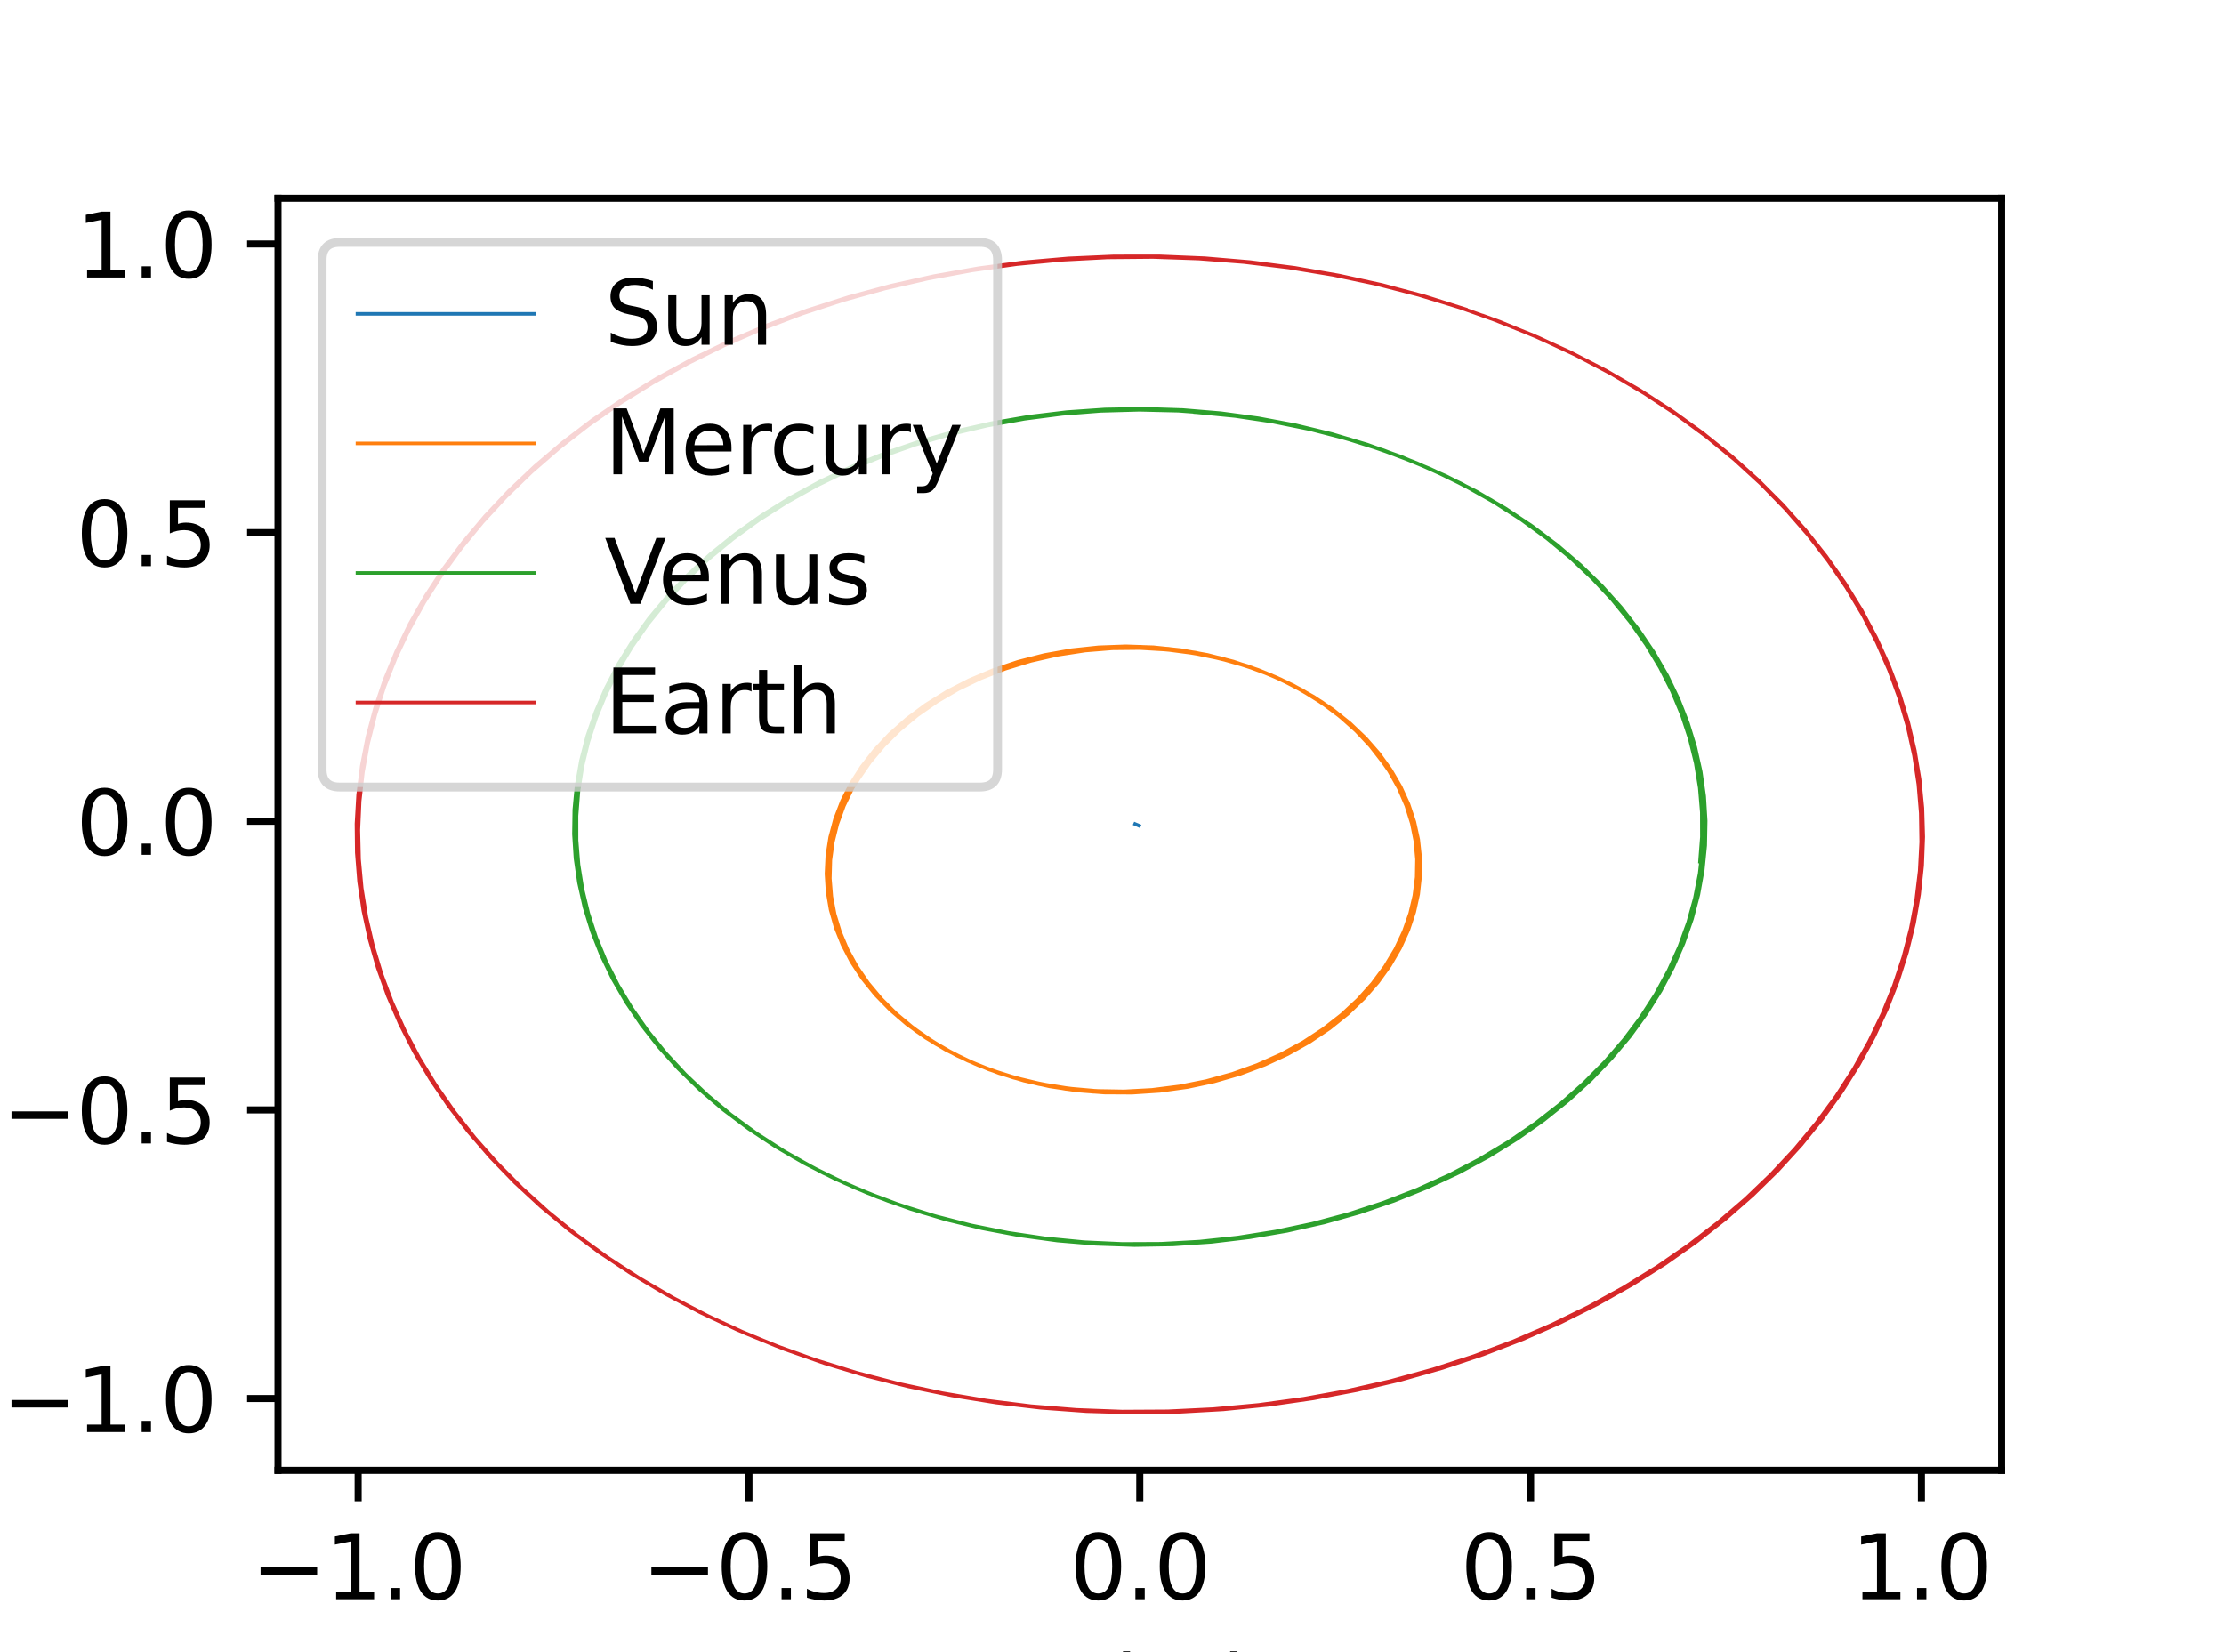 <?xml version="1.0" encoding="utf-8" standalone="no"?>
<!DOCTYPE svg PUBLIC "-//W3C//DTD SVG 1.1//EN"
  "http://www.w3.org/Graphics/SVG/1.1/DTD/svg11.dtd">
<svg xmlns:xlink="http://www.w3.org/1999/xlink" width="252pt" height="187.2pt" viewBox="0 0 252 187.2" xmlns="http://www.w3.org/2000/svg" version="1.1">
 <defs>
  <style type="text/css">*{stroke-linejoin: round; stroke-linecap: butt}</style>
 </defs>
 <g id="figure_1">
  <g id="patch_1">
   <path d="M 0 187.2 
L 252 187.2 
L 252 0 
L 0 0 
z
" style="fill: #ffffff"/>
  </g>
  <g id="axes_1">
   <g id="patch_2">
    <path d="M 31.5 166.608 
L 226.8 166.608 
L 226.8 22.464 
L 31.5 22.464 
z
" style="fill: #ffffff"/>
   </g>
   <g id="matplotlib.axis_1">
    <g id="xtick_1">
     <g id="line2d_1">
      <defs>
       <path id="m42646f273d" d="M 0 0 
L 0 3.5 
" style="stroke: #000000; stroke-width: 0.8"/>
      </defs>
      <g>
       <use xlink:href="#m42646f273d" x="40.582" y="166.608" style="stroke: #000000; stroke-width: 0.8"/>
      </g>
     </g>
     <g id="text_1">
      <!-- −1.0 -->
      <g transform="translate(28.441 181.206) scale(0.1 -0.1)">
       <defs>
        <path id="DejaVuSans-2212" d="M 678 2272 
L 4684 2272 
L 4684 1741 
L 678 1741 
L 678 2272 
z
" transform="scale(0.016)"/>
        <path id="DejaVuSans-31" d="M 794 531 
L 1825 531 
L 1825 4091 
L 703 3866 
L 703 4441 
L 1819 4666 
L 2450 4666 
L 2450 531 
L 3481 531 
L 3481 0 
L 794 0 
L 794 531 
z
" transform="scale(0.016)"/>
        <path id="DejaVuSans-2e" d="M 684 794 
L 1344 794 
L 1344 0 
L 684 0 
L 684 794 
z
" transform="scale(0.016)"/>
        <path id="DejaVuSans-30" d="M 2034 4250 
Q 1547 4250 1301 3770 
Q 1056 3291 1056 2328 
Q 1056 1369 1301 889 
Q 1547 409 2034 409 
Q 2525 409 2770 889 
Q 3016 1369 3016 2328 
Q 3016 3291 2770 3770 
Q 2525 4250 2034 4250 
z
M 2034 4750 
Q 2819 4750 3233 4129 
Q 3647 3509 3647 2328 
Q 3647 1150 3233 529 
Q 2819 -91 2034 -91 
Q 1250 -91 836 529 
Q 422 1150 422 2328 
Q 422 3509 836 4129 
Q 1250 4750 2034 4750 
z
" transform="scale(0.016)"/>
       </defs>
       <use xlink:href="#DejaVuSans-2212"/>
       <use xlink:href="#DejaVuSans-31" x="83.789"/>
       <use xlink:href="#DejaVuSans-2e" x="147.412"/>
       <use xlink:href="#DejaVuSans-30" x="179.199"/>
      </g>
     </g>
    </g>
    <g id="xtick_2">
     <g id="line2d_2">
      <g>
       <use xlink:href="#m42646f273d" x="84.865" y="166.608" style="stroke: #000000; stroke-width: 0.8"/>
      </g>
     </g>
     <g id="text_2">
      <!-- −0.5 -->
      <g transform="translate(72.724 181.206) scale(0.1 -0.1)">
       <defs>
        <path id="DejaVuSans-35" d="M 691 4666 
L 3169 4666 
L 3169 4134 
L 1269 4134 
L 1269 2991 
Q 1406 3038 1543 3061 
Q 1681 3084 1819 3084 
Q 2600 3084 3056 2656 
Q 3513 2228 3513 1497 
Q 3513 744 3044 326 
Q 2575 -91 1722 -91 
Q 1428 -91 1123 -41 
Q 819 9 494 109 
L 494 744 
Q 775 591 1075 516 
Q 1375 441 1709 441 
Q 2250 441 2565 725 
Q 2881 1009 2881 1497 
Q 2881 1984 2565 2268 
Q 2250 2553 1709 2553 
Q 1456 2553 1204 2497 
Q 953 2441 691 2322 
L 691 4666 
z
" transform="scale(0.016)"/>
       </defs>
       <use xlink:href="#DejaVuSans-2212"/>
       <use xlink:href="#DejaVuSans-30" x="83.789"/>
       <use xlink:href="#DejaVuSans-2e" x="147.412"/>
       <use xlink:href="#DejaVuSans-35" x="179.199"/>
      </g>
     </g>
    </g>
    <g id="xtick_3">
     <g id="line2d_3">
      <g>
       <use xlink:href="#m42646f273d" x="129.148" y="166.608" style="stroke: #000000; stroke-width: 0.8"/>
      </g>
     </g>
     <g id="text_3">
      <!-- 0.0 -->
      <g transform="translate(121.196 181.206) scale(0.1 -0.1)">
       <use xlink:href="#DejaVuSans-30"/>
       <use xlink:href="#DejaVuSans-2e" x="63.623"/>
       <use xlink:href="#DejaVuSans-30" x="95.41"/>
      </g>
     </g>
    </g>
    <g id="xtick_4">
     <g id="line2d_4">
      <g>
       <use xlink:href="#m42646f273d" x="173.431" y="166.608" style="stroke: #000000; stroke-width: 0.8"/>
      </g>
     </g>
     <g id="text_4">
      <!-- 0.5 -->
      <g transform="translate(165.479 181.206) scale(0.1 -0.1)">
       <use xlink:href="#DejaVuSans-30"/>
       <use xlink:href="#DejaVuSans-2e" x="63.623"/>
       <use xlink:href="#DejaVuSans-35" x="95.41"/>
      </g>
     </g>
    </g>
    <g id="xtick_5">
     <g id="line2d_5">
      <g>
       <use xlink:href="#m42646f273d" x="217.714" y="166.608" style="stroke: #000000; stroke-width: 0.8"/>
      </g>
     </g>
     <g id="text_5">
      <!-- 1.0 -->
      <g transform="translate(209.762 181.206) scale(0.1 -0.1)">
       <use xlink:href="#DejaVuSans-31"/>
       <use xlink:href="#DejaVuSans-2e" x="63.623"/>
       <use xlink:href="#DejaVuSans-30" x="95.41"/>
      </g>
     </g>
    </g>
    <g id="text_6">
     <!-- $x$ (m) -->
     <g transform="translate(115.8 194.885) scale(0.1 -0.1)">
      <defs>
       <path id="DejaVuSans-Oblique-78" d="M 3841 3500 
L 2234 1784 
L 3219 0 
L 2559 0 
L 1819 1388 
L 531 0 
L -166 0 
L 1556 1844 
L 641 3500 
L 1300 3500 
L 1972 2234 
L 3144 3500 
L 3841 3500 
z
" transform="scale(0.016)"/>
       <path id="DejaVuSans-20" transform="scale(0.016)"/>
       <path id="DejaVuSans-28" d="M 1984 4856 
Q 1566 4138 1362 3434 
Q 1159 2731 1159 2009 
Q 1159 1288 1364 580 
Q 1569 -128 1984 -844 
L 1484 -844 
Q 1016 -109 783 600 
Q 550 1309 550 2009 
Q 550 2706 781 3412 
Q 1013 4119 1484 4856 
L 1984 4856 
z
" transform="scale(0.016)"/>
       <path id="DejaVuSans-6d" d="M 3328 2828 
Q 3544 3216 3844 3400 
Q 4144 3584 4550 3584 
Q 5097 3584 5394 3201 
Q 5691 2819 5691 2113 
L 5691 0 
L 5113 0 
L 5113 2094 
Q 5113 2597 4934 2840 
Q 4756 3084 4391 3084 
Q 3944 3084 3684 2787 
Q 3425 2491 3425 1978 
L 3425 0 
L 2847 0 
L 2847 2094 
Q 2847 2600 2669 2842 
Q 2491 3084 2119 3084 
Q 1678 3084 1418 2786 
Q 1159 2488 1159 1978 
L 1159 0 
L 581 0 
L 581 3500 
L 1159 3500 
L 1159 2956 
Q 1356 3278 1631 3431 
Q 1906 3584 2284 3584 
Q 2666 3584 2933 3390 
Q 3200 3197 3328 2828 
z
" transform="scale(0.016)"/>
       <path id="DejaVuSans-29" d="M 513 4856 
L 1013 4856 
Q 1481 4119 1714 3412 
Q 1947 2706 1947 2009 
Q 1947 1309 1714 600 
Q 1481 -109 1013 -844 
L 513 -844 
Q 928 -128 1133 580 
Q 1338 1288 1338 2009 
Q 1338 2731 1133 3434 
Q 928 4138 513 4856 
z
" transform="scale(0.016)"/>
      </defs>
      <use xlink:href="#DejaVuSans-Oblique-78" transform="translate(0 0.125)"/>
      <use xlink:href="#DejaVuSans-20" transform="translate(59.18 0.125)"/>
      <use xlink:href="#DejaVuSans-28" transform="translate(90.967 0.125)"/>
      <use xlink:href="#DejaVuSans-6d" transform="translate(129.98 0.125)"/>
      <use xlink:href="#DejaVuSans-29" transform="translate(227.393 0.125)"/>
     </g>
    </g>
   </g>
   <g id="matplotlib.axis_2">
    <g id="ytick_1">
     <g id="line2d_6">
      <defs>
       <path id="me98b8fb7d4" d="M 0 0 
L -3.5 0 
" style="stroke: #000000; stroke-width: 0.8"/>
      </defs>
      <g>
       <use xlink:href="#me98b8fb7d4" x="31.5" y="158.47" style="stroke: #000000; stroke-width: 0.8"/>
      </g>
     </g>
     <g id="text_7">
      <!-- −1.0 -->
      <g transform="translate(0.217 162.269) scale(0.1 -0.1)">
       <use xlink:href="#DejaVuSans-2212"/>
       <use xlink:href="#DejaVuSans-31" x="83.789"/>
       <use xlink:href="#DejaVuSans-2e" x="147.412"/>
       <use xlink:href="#DejaVuSans-30" x="179.199"/>
      </g>
     </g>
    </g>
    <g id="ytick_2">
     <g id="line2d_7">
      <g>
       <use xlink:href="#me98b8fb7d4" x="31.5" y="125.764" style="stroke: #000000; stroke-width: 0.8"/>
      </g>
     </g>
     <g id="text_8">
      <!-- −0.5 -->
      <g transform="translate(0.217 129.563) scale(0.1 -0.1)">
       <use xlink:href="#DejaVuSans-2212"/>
       <use xlink:href="#DejaVuSans-30" x="83.789"/>
       <use xlink:href="#DejaVuSans-2e" x="147.412"/>
       <use xlink:href="#DejaVuSans-35" x="179.199"/>
      </g>
     </g>
    </g>
    <g id="ytick_3">
     <g id="line2d_8">
      <g>
       <use xlink:href="#me98b8fb7d4" x="31.5" y="93.057" style="stroke: #000000; stroke-width: 0.8"/>
      </g>
     </g>
     <g id="text_9">
      <!-- 0.0 -->
      <g transform="translate(8.597 96.857) scale(0.1 -0.1)">
       <use xlink:href="#DejaVuSans-30"/>
       <use xlink:href="#DejaVuSans-2e" x="63.623"/>
       <use xlink:href="#DejaVuSans-30" x="95.41"/>
      </g>
     </g>
    </g>
    <g id="ytick_4">
     <g id="line2d_9">
      <g>
       <use xlink:href="#me98b8fb7d4" x="31.5" y="60.351" style="stroke: #000000; stroke-width: 0.8"/>
      </g>
     </g>
     <g id="text_10">
      <!-- 0.5 -->
      <g transform="translate(8.597 64.15) scale(0.1 -0.1)">
       <use xlink:href="#DejaVuSans-30"/>
       <use xlink:href="#DejaVuSans-2e" x="63.623"/>
       <use xlink:href="#DejaVuSans-35" x="95.41"/>
      </g>
     </g>
    </g>
    <g id="ytick_5">
     <g id="line2d_10">
      <g>
       <use xlink:href="#me98b8fb7d4" x="31.5" y="27.644" style="stroke: #000000; stroke-width: 0.8"/>
      </g>
     </g>
     <g id="text_11">
      <!-- 1.0 -->
      <g transform="translate(8.597 31.444) scale(0.1 -0.1)">
       <use xlink:href="#DejaVuSans-31"/>
       <use xlink:href="#DejaVuSans-2e" x="63.623"/>
       <use xlink:href="#DejaVuSans-30" x="95.41"/>
      </g>
     </g>
    </g>
    <g id="text_12">
     <!-- $y$ (m) -->
     <g transform="translate(-5.883 107.886) rotate(-90) scale(0.1 -0.1)">
      <defs>
       <path id="DejaVuSans-Oblique-79" d="M 1588 -325 
Q 1188 -997 936 -1164 
Q 684 -1331 294 -1331 
L -159 -1331 
L -63 -850 
L 269 -850 
Q 509 -850 678 -719 
Q 847 -588 1056 -206 
L 1234 128 
L 459 3500 
L 1069 3500 
L 1650 819 
L 3256 3500 
L 3859 3500 
L 1588 -325 
z
" transform="scale(0.016)"/>
      </defs>
      <use xlink:href="#DejaVuSans-Oblique-79" transform="translate(0 0.125)"/>
      <use xlink:href="#DejaVuSans-20" transform="translate(59.18 0.125)"/>
      <use xlink:href="#DejaVuSans-28" transform="translate(90.967 0.125)"/>
      <use xlink:href="#DejaVuSans-6d" transform="translate(129.98 0.125)"/>
      <use xlink:href="#DejaVuSans-29" transform="translate(227.393 0.125)"/>
     </g>
    </g>
   </g>
   <g id="line2d_11">
    <path d="M 128.618 93.37 
L 129.068 93.562 
L 129.068 93.562 
" clip-path="url(#pd3b84302aa)" style="fill: none; stroke: #1f77b4; stroke-width: 0.4; stroke-linecap: square"/>
   </g>
   <g id="line2d_12">
    <path d="M 156.665 86.32 
L 155.269 84.527 
L 153.655 82.806 
L 151.826 81.176 
L 149.792 79.654 
L 147.563 78.259 
L 145.155 77.006 
L 142.587 75.913 
L 139.764 74.958 
L 136.821 74.204 
L 133.786 73.661 
L 130.695 73.336 
L 127.582 73.23 
L 124.479 73.343 
L 121.421 73.669 
L 118.32 74.224 
L 115.331 74.989 
L 112.481 75.947 
L 109.794 77.081 
L 107.29 78.372 
L 104.897 79.859 
L 102.728 81.474 
L 100.79 83.196 
L 99.09 85.005 
L 97.627 86.88 
L 96.4 88.806 
L 95.406 90.765 
L 94.617 92.815 
L 94.066 94.869 
L 93.745 96.914 
L 93.646 99.007 
L 93.774 101.065 
L 94.117 103.075 
L 94.688 105.093 
L 95.465 107.041 
L 96.472 108.969 
L 97.714 110.862 
L 99.194 112.7 
L 100.863 114.416 
L 102.76 116.048 
L 104.886 117.577 
L 107.169 118.946 
L 109.661 120.182 
L 112.356 121.265 
L 115.165 122.152 
L 118.067 122.84 
L 121.124 123.333 
L 124.236 123.608 
L 127.381 123.662 
L 130.535 123.491 
L 133.674 123.095 
L 136.695 122.491 
L 139.655 121.671 
L 142.456 120.668 
L 145.154 119.462 
L 147.657 118.098 
L 149.951 116.595 
L 152.027 114.972 
L 153.878 113.249 
L 155.5 111.445 
L 156.934 109.514 
L 158.124 107.533 
L 159.071 105.52 
L 159.781 103.495 
L 160.259 101.475 
L 160.522 99.4 
L 160.559 97.361 
L 160.372 95.295 
L 159.972 93.294 
L 159.346 91.295 
L 158.49 89.311 
L 157.397 87.36 
L 156.123 85.534 
L 154.629 83.771 
L 152.918 82.088 
L 150.996 80.504 
L 148.874 79.037 
L 146.563 77.703 
L 144.08 76.52 
L 141.334 75.463 
L 138.451 74.601 
L 135.461 73.946 
L 132.396 73.504 
L 129.29 73.282 
L 126.177 73.279 
L 123.091 73.492 
L 119.945 73.937 
L 116.895 74.597 
L 113.971 75.458 
L 111.199 76.504 
L 108.599 77.717 
L 106.189 79.079 
L 103.9 80.629 
L 101.84 82.297 
L 100.014 84.062 
L 98.425 85.905 
L 97.074 87.806 
L 95.957 89.749 
L 95.044 91.792 
L 94.372 93.846 
L 93.935 95.897 
L 93.724 97.932 
L 93.733 100.01 
L 93.965 102.046 
L 94.425 104.097 
L 95.099 106.082 
L 96.005 108.053 
L 97.112 109.935 
L 98.45 111.776 
L 100.022 113.557 
L 101.829 115.259 
L 103.81 116.821 
L 106.013 118.274 
L 108.433 119.6 
L 110.991 120.748 
L 113.743 121.738 
L 116.599 122.53 
L 119.62 123.133 
L 122.707 123.519 
L 125.838 123.685 
L 128.99 123.629 
L 132.139 123.347 
L 135.181 122.855 
L 138.176 122.148 
L 141.022 121.253 
L 143.778 120.155 
L 146.349 118.895 
L 148.722 117.491 
L 150.95 115.913 
L 152.954 114.22 
L 154.725 112.431 
L 156.26 110.566 
L 157.558 108.644 
L 158.619 106.684 
L 159.448 104.704 
L 160.068 102.648 
L 160.455 100.603 
L 160.62 98.508 
L 160.557 96.455 
L 160.265 94.38 
L 159.76 92.378 
L 159.027 90.384 
L 158.06 88.413 
L 156.855 86.483 
L 155.473 84.686 
L 153.873 82.96 
L 152.058 81.324 
L 150.037 79.794 
L 147.82 78.39 
L 145.423 77.128 
L 142.864 76.024 
L 140.05 75.057 
L 137.113 74.29 
L 134.083 73.735 
L 130.994 73.396 
L 127.881 73.276 
L 124.777 73.376 
L 121.715 73.689 
L 118.608 74.232 
L 115.611 74.985 
L 112.753 75.932 
L 110.056 77.056 
L 107.54 78.338 
L 105.135 79.818 
L 102.953 81.426 
L 101.002 83.142 
L 99.288 84.946 
L 97.811 86.819 
L 96.571 88.742 
L 95.565 90.699 
L 94.762 92.749 
L 94.198 94.803 
L 93.865 96.849 
L 93.753 98.944 
L 93.869 101.003 
L 94.202 103.016 
L 94.762 105.038 
L 95.529 106.989 
L 96.525 108.922 
L 97.758 110.82 
L 99.182 112.61 
L 100.836 114.335 
L 102.721 115.977 
L 104.835 117.518 
L 107.107 118.899 
L 109.589 120.147 
L 112.275 121.243 
L 115.077 122.144 
L 117.974 122.845 
L 121.026 123.353 
L 124.135 123.643 
L 127.278 123.711 
L 130.432 123.555 
L 133.574 123.174 
L 136.597 122.585 
L 139.563 121.78 
L 142.37 120.791 
L 145.076 119.599 
L 147.587 118.249 
L 149.892 116.759 
L 151.98 115.149 
L 153.845 113.437 
L 155.482 111.643 
L 156.932 109.723 
L 158.139 107.75 
L 159.104 105.745 
L 159.833 103.727 
L 160.331 101.713 
L 160.614 99.643 
L 160.672 97.607 
L 160.508 95.543 
L 160.129 93.543 
L 159.527 91.543 
L 158.694 89.557 
L 157.625 87.601 
L 156.374 85.769 
L 154.903 83.999 
L 153.215 82.307 
L 151.315 80.712 
L 149.213 79.231 
L 146.921 77.883 
L 144.456 76.683 
L 141.837 75.647 
L 138.972 74.757 
L 135.995 74.072 
L 132.938 73.6 
L 129.836 73.346 
L 126.722 73.313 
L 123.63 73.496 
L 120.473 73.91 
L 117.408 74.542 
L 114.466 75.377 
L 111.672 76.399 
L 109.047 77.591 
L 106.611 78.934 
L 104.293 80.467 
L 102.202 82.121 
L 100.346 83.874 
L 98.726 85.708 
L 97.344 87.602 
L 96.197 89.541 
L 95.252 91.581 
L 94.551 93.634 
L 94.085 95.686 
L 93.846 97.724 
L 93.828 99.806 
L 94.033 101.848 
L 94.468 103.906 
L 95.117 105.9 
L 96 107.881 
L 97.084 109.773 
L 98.401 111.625 
L 99.953 113.419 
L 101.741 115.136 
L 103.705 116.713 
L 105.892 118.182 
L 108.298 119.525 
L 110.843 120.691 
L 113.584 121.699 
L 116.431 122.51 
L 119.445 123.133 
L 122.526 123.539 
L 125.654 123.726 
L 128.805 123.69 
L 131.956 123.429 
L 135.002 122.958 
L 138.002 122.271 
L 140.933 121.369 
L 143.696 120.285 
L 146.276 119.038 
L 148.659 117.648 
L 150.899 116.083 
L 152.915 114.401 
L 154.7 112.623 
L 156.25 110.768 
L 157.564 108.856 
L 158.643 106.904 
L 159.516 104.859 
L 160.148 102.807 
L 160.546 100.765 
L 160.724 98.673 
L 160.674 96.621 
L 160.396 94.547 
L 159.905 92.546 
L 159.186 90.551 
L 158.233 88.578 
L 157.043 86.645 
L 155.675 84.844 
L 154.088 83.113 
L 152.286 81.47 
L 150.278 79.934 
L 148.073 78.521 
L 145.687 77.249 
L 143.137 76.135 
L 140.332 75.156 
L 137.401 74.378 
L 134.376 73.809 
L 131.29 73.456 
L 128.177 73.324 
L 125.072 73.41 
L 122.006 73.71 
L 118.894 74.241 
L 115.89 74.982 
L 113.023 75.918 
L 110.316 77.032 
L 107.789 78.306 
L 105.372 79.778 
L 103.177 81.379 
L 101.213 83.09 
L 99.486 84.89 
L 97.996 86.759 
L 96.743 88.68 
L 95.723 90.635 
L 94.907 92.684 
L 94.331 94.739 
L 93.985 96.785 
L 93.862 98.81 
L 93.959 100.873 
L 94.273 102.89 
L 94.815 104.918 
L 95.565 106.875 
L 96.545 108.815 
L 97.762 110.721 
L 99.172 112.519 
L 100.812 114.254 
L 102.684 115.907 
L 104.786 117.458 
L 107.047 118.851 
L 109.519 120.112 
L 112.123 121.194 
L 114.914 122.113 
L 117.803 122.834 
L 120.849 123.362 
L 123.954 123.672 
L 127.095 123.761 
L 130.249 123.626 
L 133.392 123.265 
L 136.42 122.697 
L 139.392 121.912 
L 142.208 120.943 
L 144.925 119.771 
L 147.45 118.439 
L 149.769 116.967 
L 151.874 115.374 
L 153.757 113.678 
L 155.464 111.84 
L 156.93 109.929 
L 158.154 107.966 
L 159.137 105.969 
L 159.884 103.958 
L 160.417 101.874 
L 160.713 99.807 
L 160.784 97.773 
L 160.632 95.71 
L 160.267 93.711 
L 159.679 91.71 
L 158.86 89.723 
L 157.805 87.765 
L 156.569 85.93 
L 155.112 84.155 
L 153.437 82.458 
L 151.551 80.856 
L 149.461 79.368 
L 147.181 78.01 
L 144.726 76.8 
L 142.116 75.754 
L 139.258 74.852 
L 136.287 74.153 
L 133.235 73.668 
L 130.134 73.402 
L 127.02 73.355 
L 123.926 73.525 
L 120.765 73.926 
L 117.694 74.545 
L 114.743 75.368 
L 111.94 76.38 
L 109.305 77.562 
L 106.857 78.897 
L 104.527 80.422 
L 102.423 82.07 
L 100.553 83.818 
L 98.92 85.648 
L 97.524 87.54 
L 96.364 89.476 
L 95.406 91.515 
L 94.691 93.568 
L 94.213 95.62 
L 93.961 97.659 
L 93.931 99.743 
L 94.125 101.787 
L 94.548 103.849 
L 95.187 105.845 
L 96.06 107.831 
L 97.134 109.728 
L 98.442 111.585 
L 99.985 113.385 
L 101.71 115.059 
L 103.661 116.646 
L 105.837 118.127 
L 108.232 119.482 
L 110.768 120.66 
L 113.501 121.682 
L 116.342 122.507 
L 119.35 123.144 
L 122.428 123.565 
L 125.553 123.766 
L 128.703 123.745 
L 131.855 123.499 
L 134.903 123.043 
L 137.907 122.371 
L 140.844 121.483 
L 143.614 120.414 
L 146.202 119.181 
L 148.663 117.76 
L 150.91 116.203 
L 152.933 114.529 
L 154.727 112.758 
L 156.287 110.909 
L 157.61 109.002 
L 158.699 107.055 
L 159.584 105.016 
L 160.228 102.967 
L 160.638 100.929 
L 160.829 98.839 
L 160.792 96.789 
L 160.528 94.716 
L 160.05 92.714 
L 159.345 90.718 
L 158.407 88.744 
L 157.231 86.808 
L 155.877 85.003 
L 154.305 83.267 
L 152.517 81.618 
L 150.521 80.074 
L 148.328 78.653 
L 145.953 77.372 
L 143.414 76.247 
L 140.617 75.257 
L 137.693 74.465 
L 134.673 73.883 
L 131.59 73.518 
L 128.477 73.372 
L 125.37 73.444 
L 122.301 73.732 
L 119.184 74.249 
L 116.173 74.978 
L 113.297 75.903 
L 110.58 77.007 
L 108.042 78.272 
L 105.698 79.679 
L 103.482 81.269 
L 101.497 82.971 
L 99.747 84.763 
L 98.234 86.626 
L 96.959 88.543 
L 95.918 90.496 
L 95.08 92.544 
L 94.482 94.598 
L 94.116 96.646 
L 93.973 98.673 
L 94.05 100.74 
L 94.345 102.761 
L 94.869 104.794 
L 95.602 106.758 
L 96.566 108.705 
L 97.766 110.619 
L 99.161 112.426 
L 100.787 114.171 
L 102.646 115.834 
L 104.735 117.397 
L 106.985 118.801 
L 109.448 120.075 
L 112.043 121.169 
L 114.827 122.102 
L 117.71 122.836 
L 120.752 123.379 
L 123.853 123.704 
L 126.992 123.808 
L 130.146 123.688 
L 133.291 123.342 
L 136.322 122.788 
L 139.298 122.019 
L 142.12 121.064 
L 144.845 119.906 
L 147.379 118.588 
L 149.709 117.129 
L 151.825 115.548 
L 153.722 113.864 
L 155.444 112.037 
L 156.925 110.136 
L 158.166 108.182 
L 159.167 106.194 
L 159.933 104.189 
L 160.486 102.111 
L 160.802 100.049 
L 160.894 98.019 
L 160.765 95.958 
L 160.422 93.96 
L 159.857 91.959 
L 159.061 89.969 
L 158.031 88.008 
L 156.817 86.167 
L 155.384 84.385 
L 153.732 82.679 
L 151.867 81.066 
L 149.798 79.565 
L 147.537 78.193 
L 145.1 76.967 
L 142.506 75.902 
L 139.661 74.98 
L 136.7 74.261 
L 133.654 73.754 
L 130.557 73.465 
L 127.443 73.395 
L 124.345 73.544 
L 121.177 73.923 
L 118.095 74.522 
L 115.132 75.326 
L 112.313 76.32 
L 109.661 77.487 
L 107.194 78.807 
L 104.843 80.32 
L 102.718 81.957 
L 100.826 83.697 
L 99.17 85.52 
L 97.752 87.406 
L 96.571 89.339 
L 95.621 91.303 
L 94.876 93.355 
L 94.368 95.408 
L 94.088 97.449 
L 94.03 99.537 
L 94.197 101.587 
L 94.578 103.587 
L 95.185 105.595 
L 96.027 107.592 
L 97.073 109.503 
L 98.352 111.375 
L 99.869 113.191 
L 101.57 114.883 
L 103.499 116.489 
L 105.654 117.991 
L 107.962 119.331 
L 110.478 120.537 
L 113.193 121.588 
L 116.018 122.442 
L 118.935 123.096 
L 122.002 123.554 
L 125.121 123.794 
L 128.268 123.811 
L 131.421 123.604 
L 134.557 123.171 
L 137.569 122.531 
L 140.517 121.676 
L 143.302 120.638 
L 145.908 119.435 
L 148.39 118.043 
L 150.662 116.514 
L 152.713 114.867 
L 154.537 113.12 
L 156.129 111.295 
L 157.488 109.408 
L 158.65 107.412 
L 159.567 105.386 
L 160.245 103.35 
L 160.692 101.321 
L 160.92 99.239 
L 160.922 97.194 
L 160.698 95.124 
L 160.261 93.123 
L 159.597 91.125 
L 158.701 89.146 
L 157.569 87.201 
L 156.257 85.385 
L 154.725 83.635 
L 152.977 81.968 
L 151.02 80.403 
L 148.863 78.957 
L 146.521 77.649 
L 144.011 76.493 
L 141.24 75.468 
L 138.337 74.64 
L 135.332 74.019 
L 132.257 73.614 
L 129.148 73.429 
L 126.037 73.462 
L 122.959 73.711 
L 119.826 74.191 
L 116.795 74.884 
L 113.893 75.776 
L 111.147 76.85 
L 108.577 78.089 
L 106.199 79.472 
L 103.945 81.042 
L 101.92 82.726 
L 100.131 84.504 
L 98.579 86.357 
L 97.264 88.266 
L 97.089 88.552 
L 97.089 88.552 
" clip-path="url(#pd3b84302aa)" style="fill: none; stroke: #ff7f0e; stroke-width: 0.4; stroke-linecap: square"/>
   </g>
   <g id="line2d_13">
    <path d="M 192.624 97.633 
L 192.839 94.841 
L 192.83 92.043 
L 192.597 89.25 
L 192.141 86.471 
L 191.463 83.717 
L 190.566 80.996 
L 189.452 78.318 
L 188.097 75.643 
L 186.525 73.032 
L 184.706 70.447 
L 182.674 67.949 
L 180.436 65.548 
L 177.953 63.21 
L 175.276 60.992 
L 172.359 58.865 
L 169.262 56.879 
L 165.938 55.012 
L 162.454 53.309 
L 158.759 51.752 
L 154.93 50.379 
L 150.914 49.179 
L 146.796 48.183 
L 142.594 47.395 
L 138.328 46.819 
L 134.016 46.459 
L 129.606 46.315 
L 125.19 46.398 
L 120.866 46.698 
L 116.578 47.216 
L 112.345 47.947 
L 108.189 48.89 
L 104.128 50.04 
L 100.248 51.367 
L 96.496 52.883 
L 92.888 54.581 
L 89.501 56.419 
L 86.283 58.417 
L 83.303 60.528 
L 80.512 62.777 
L 77.968 65.109 
L 75.629 67.556 
L 73.541 70.059 
L 71.667 72.653 
L 70.045 75.275 
L 68.641 77.966 
L 67.482 80.661 
L 66.543 83.402 
L 65.826 86.178 
L 65.335 88.981 
L 65.075 91.744 
L 65.033 94.513 
L 65.209 97.277 
L 65.604 100.029 
L 66.23 102.812 
L 67.079 105.562 
L 68.147 108.268 
L 69.43 110.921 
L 70.956 113.562 
L 72.695 116.129 
L 74.679 118.659 
L 76.87 121.092 
L 79.307 123.462 
L 81.938 125.714 
L 84.809 127.875 
L 87.86 129.895 
L 91.137 131.799 
L 94.574 133.54 
L 98.221 135.137 
L 102.001 136.552 
L 105.967 137.798 
L 110.036 138.843 
L 114.189 139.683 
L 118.482 140.323 
L 122.822 140.745 
L 127.189 140.946 
L 131.564 140.926 
L 135.925 140.684 
L 140.253 140.224 
L 144.528 139.545 
L 148.729 138.653 
L 152.837 137.551 
L 156.767 136.269 
L 160.572 134.794 
L 164.234 133.135 
L 167.678 131.331 
L 170.954 129.363 
L 173.995 127.278 
L 176.848 125.052 
L 179.454 122.738 
L 181.856 120.305 
L 184.006 117.811 
L 185.909 115.272 
L 187.597 112.651 
L 189.065 109.957 
L 190.286 107.255 
L 191.285 104.502 
L 192.045 101.764 
L 192.586 98.996 
L 192.905 96.209 
L 193 93.413 
L 192.872 90.617 
L 192.521 87.83 
L 191.946 85.063 
L 191.151 82.325 
L 190.138 79.626 
L 188.884 76.924 
L 187.411 74.282 
L 185.724 71.71 
L 183.791 69.17 
L 181.649 66.722 
L 179.259 64.333 
L 176.67 62.059 
L 173.838 59.87 
L 170.821 57.819 
L 167.571 55.882 
L 164.156 54.105 
L 160.524 52.469 
L 156.752 51.016 
L 152.855 49.75 
L 148.78 48.662 
L 144.612 47.781 
L 140.372 47.11 
L 136.078 46.654 
L 131.751 46.414 
L 127.334 46.394 
L 122.925 46.599 
L 118.618 47.02 
L 114.358 47.657 
L 110.166 48.506 
L 106.06 49.565 
L 102.059 50.828 
L 98.249 52.262 
L 94.577 53.882 
L 91.118 55.646 
L 87.824 57.575 
L 84.761 59.621 
L 81.883 61.809 
L 79.249 64.086 
L 76.814 66.481 
L 74.629 68.938 
L 72.654 71.491 
L 70.929 74.078 
L 69.42 76.738 
L 68.133 79.46 
L 67.091 82.181 
L 66.271 84.942 
L 65.674 87.734 
L 65.305 90.546 
L 65.163 93.313 
L 65.24 96.081 
L 65.536 98.84 
L 66.062 101.635 
L 66.811 104.4 
L 67.782 107.127 
L 68.97 109.805 
L 70.401 112.476 
L 72.047 115.076 
L 73.94 117.645 
L 76.044 120.12 
L 78.395 122.538 
L 80.945 124.841 
L 83.738 127.058 
L 86.716 129.138 
L 89.924 131.105 
L 93.298 132.913 
L 96.887 134.582 
L 100.616 136.07 
L 104.537 137.393 
L 108.568 138.518 
L 112.69 139.439 
L 116.959 140.162 
L 121.283 140.668 
L 125.642 140.955 
L 130.016 141.02 
L 134.385 140.863 
L 138.728 140.487 
L 143.026 139.892 
L 147.257 139.082 
L 151.404 138.061 
L 155.378 136.855 
L 159.234 135.455 
L 162.954 133.867 
L 166.461 132.131 
L 169.806 130.227 
L 172.921 128.203 
L 175.851 126.033 
L 178.539 123.77 
L 181.026 121.385 
L 183.265 118.934 
L 185.292 116.385 
L 187.069 113.796 
L 188.628 111.131 
L 189.941 108.452 
L 191.033 105.719 
L 191.901 102.942 
L 192.532 100.186 
L 192.941 97.406 
L 193.128 94.612 
L 193.091 91.814 
L 192.83 89.022 
L 192.346 86.246 
L 191.641 83.495 
L 190.716 80.779 
L 189.551 78.056 
L 188.165 75.389 
L 186.563 72.788 
L 184.713 70.214 
L 182.652 67.729 
L 180.342 65.298 
L 177.828 62.979 
L 175.069 60.74 
L 172.121 58.636 
L 168.936 56.642 
L 165.581 54.804 
L 162.068 53.132 
L 158.348 51.608 
L 154.496 50.27 
L 150.461 49.106 
L 146.326 48.146 
L 142.111 47.396 
L 137.835 46.859 
L 133.517 46.538 
L 129.104 46.434 
L 124.69 46.556 
L 120.37 46.896 
L 116.09 47.452 
L 111.87 48.222 
L 107.729 49.202 
L 103.687 50.389 
L 99.829 51.751 
L 96.102 53.3 
L 92.522 55.031 
L 89.165 56.9 
L 85.981 58.927 
L 83.035 61.065 
L 80.282 63.339 
L 77.776 65.694 
L 75.478 68.162 
L 73.432 70.684 
L 71.601 73.294 
L 70.022 75.931 
L 68.663 78.635 
L 67.549 81.34 
L 66.655 84.089 
L 65.985 86.872 
L 65.54 89.678 
L 65.325 92.443 
L 65.329 95.212 
L 65.552 97.975 
L 65.992 100.722 
L 66.664 103.499 
L 67.558 106.241 
L 68.671 108.937 
L 70.026 111.629 
L 71.599 114.255 
L 73.384 116.804 
L 75.414 119.313 
L 77.649 121.725 
L 80.128 124.07 
L 82.8 126.295 
L 85.709 128.428 
L 88.854 130.452 
L 92.168 132.32 
L 95.702 134.053 
L 99.381 135.607 
L 103.191 136.978 
L 107.182 138.178 
L 111.273 139.175 
L 115.516 139.979 
L 119.822 140.566 
L 124.17 140.933 
L 128.541 141.08 
L 132.915 141.005 
L 137.27 140.71 
L 141.586 140.195 
L 145.845 139.464 
L 150.025 138.52 
L 154.039 137.388 
L 157.942 136.061 
L 161.714 134.543 
L 165.28 132.872 
L 168.688 131.031 
L 171.926 129.028 
L 174.926 126.911 
L 177.686 124.697 
L 180.25 122.357 
L 182.567 119.946 
L 184.677 117.433 
L 186.537 114.877 
L 188.182 112.241 
L 189.581 109.586 
L 190.762 106.873 
L 191.72 104.113 
L 192.44 101.368 
L 192.939 98.596 
L 193.217 95.807 
L 193.271 93.01 
L 193.101 90.215 
L 192.708 87.431 
L 192.092 84.669 
L 191.257 81.937 
L 190.203 79.247 
L 188.909 76.555 
L 187.396 73.925 
L 185.671 71.367 
L 183.7 68.842 
L 181.521 66.412 
L 179.096 64.042 
L 176.473 61.789 
L 173.608 59.624 
L 170.561 57.598 
L 167.282 55.687 
L 163.84 53.938 
L 160.184 52.332 
L 156.39 50.909 
L 152.474 49.675 
L 148.383 48.621 
L 144.203 47.773 
L 139.953 47.138 
L 135.652 46.716 
L 135.429 46.7 
L 135.429 46.7 
" clip-path="url(#pd3b84302aa)" style="fill: none; stroke: #2ca02c; stroke-width: 0.4; stroke-linecap: square"/>
   </g>
   <g id="line2d_14">
    <path d="M 166.063 35.043 
L 161.391 33.568 
L 156.609 32.292 
L 151.734 31.221 
L 146.719 30.348 
L 141.641 29.692 
L 136.518 29.256 
L 131.368 29.041 
L 126.208 29.047 
L 121.057 29.276 
L 115.933 29.726 
L 110.852 30.395 
L 105.832 31.283 
L 100.953 32.37 
L 96.166 33.662 
L 91.489 35.155 
L 86.994 36.821 
L 82.635 38.673 
L 78.48 40.677 
L 74.485 42.848 
L 70.711 45.149 
L 67.116 47.6 
L 63.754 50.157 
L 60.588 52.844 
L 57.664 55.614 
L 54.948 58.495 
L 52.478 61.436 
L 50.224 64.468 
L 48.217 67.538 
L 46.43 70.679 
L 44.889 73.837 
L 43.569 77.046 
L 42.488 80.253 
L 41.629 83.494 
L 40.992 86.76 
L 40.579 90.043 
L 40.39 93.335 
L 40.426 96.626 
L 40.685 99.91 
L 41.167 103.177 
L 41.869 106.419 
L 42.789 109.629 
L 43.943 112.843 
L 45.315 116.007 
L 46.924 119.156 
L 48.749 122.238 
L 50.814 125.285 
L 53.088 128.246 
L 55.601 131.152 
L 58.353 133.991 
L 61.304 136.716 
L 64.487 139.353 
L 67.902 141.89 
L 71.495 144.283 
L 75.307 146.554 
L 79.333 148.692 
L 83.511 150.658 
L 87.883 152.47 
L 92.385 154.095 
L 97.059 155.546 
L 101.836 156.796 
L 106.76 157.855 
L 111.756 158.7 
L 116.808 159.332 
L 121.961 159.75 
L 127.138 159.945 
L 132.319 159.916 
L 137.489 159.664 
L 142.629 159.189 
L 147.723 158.493 
L 152.693 157.591 
L 157.584 156.479 
L 162.381 155.16 
L 167.011 153.658 
L 171.519 151.963 
L 175.836 150.105 
L 180.006 148.07 
L 183.967 145.892 
L 187.758 143.553 
L 191.324 141.093 
L 194.661 138.525 
L 197.806 135.826 
L 200.712 133.039 
L 203.379 130.179 
L 205.837 127.216 
L 208.053 124.201 
L 210.027 121.144 
L 211.785 118.014 
L 213.303 114.862 
L 214.602 111.655 
L 215.665 108.446 
L 216.507 105.199 
L 217.127 101.922 
L 217.518 98.671 
L 217.689 95.406 
L 217.638 92.136 
L 217.367 88.87 
L 216.874 85.615 
L 216.16 82.38 
L 215.228 79.173 
L 214.059 75.956 
L 212.669 72.785 
L 211.061 69.668 
L 209.211 66.57 
L 207.144 63.545 
L 204.834 60.56 
L 202.311 57.667 
L 199.546 54.835 
L 196.577 52.115 
L 193.369 49.48 
L 189.969 46.975 
L 186.339 44.577 
L 182.534 42.329 
L 178.51 40.211 
L 174.33 38.261 
L 169.95 36.463 
L 165.435 34.85 
L 160.742 33.411 
L 155.942 32.173 
L 151.052 31.14 
L 146.024 30.307 
L 140.936 29.691 
L 135.807 29.295 
L 130.655 29.119 
L 125.496 29.166 
L 120.348 29.435 
L 115.23 29.925 
L 110.159 30.635 
L 105.153 31.562 
L 100.29 32.686 
L 95.522 34.016 
L 90.867 35.545 
L 86.397 37.247 
L 82.065 39.132 
L 77.939 41.168 
L 73.975 43.371 
L 70.235 45.701 
L 66.675 48.179 
L 63.351 50.762 
L 60.224 53.473 
L 57.34 56.266 
L 54.665 59.167 
L 52.238 62.127 
L 50.056 65.133 
L 48.09 68.217 
L 46.345 71.37 
L 44.846 74.539 
L 43.569 77.757 
L 42.531 80.972 
L 41.714 84.218 
L 41.12 87.488 
L 40.751 90.773 
L 40.605 94.065 
L 40.684 97.356 
L 40.986 100.637 
L 41.511 103.9 
L 42.255 107.137 
L 43.233 110.385 
L 44.431 113.59 
L 45.847 116.742 
L 47.501 119.879 
L 49.368 122.946 
L 51.475 125.976 
L 53.791 128.919 
L 56.344 131.806 
L 59.135 134.623 
L 62.123 137.325 
L 65.342 139.938 
L 68.791 142.448 
L 72.418 144.813 
L 76.261 147.055 
L 80.315 149.162 
L 84.52 151.096 
L 88.917 152.874 
L 93.44 154.465 
L 98.134 155.881 
L 102.928 157.095 
L 107.865 158.116 
L 112.872 158.924 
L 117.933 159.517 
L 123.091 159.896 
L 128.27 160.052 
L 133.451 159.984 
L 138.617 159.693 
L 143.75 159.179 
L 148.834 158.445 
L 153.791 157.506 
L 158.667 156.356 
L 163.445 155.001 
L 168.054 153.464 
L 172.538 151.736 
L 176.83 149.845 
L 180.972 147.778 
L 184.902 145.57 
L 188.661 143.202 
L 192.194 140.716 
L 195.495 138.122 
L 198.602 135.399 
L 201.47 132.59 
L 204.097 129.71 
L 206.514 126.728 
L 208.688 123.696 
L 210.62 120.623 
L 212.334 117.479 
L 213.809 114.316 
L 215.063 111.099 
L 216.081 107.882 
L 216.878 104.628 
L 217.452 101.346 
L 217.797 98.091 
L 217.922 94.825 
L 217.826 91.555 
L 217.509 88.291 
L 216.97 85.039 
L 216.211 81.809 
L 215.233 78.609 
L 214.019 75.401 
L 212.584 72.24 
L 210.932 69.135 
L 209.038 66.051 
L 206.928 63.042 
L 204.575 60.074 
L 202.011 57.2 
L 199.205 54.39 
L 196.197 51.693 
L 192.952 49.082 
L 189.516 46.603 
L 185.852 44.233 
L 182.014 42.014 
L 177.96 39.927 
L 173.752 38.01 
L 169.345 36.246 
L 168.136 35.803 
L 168.136 35.803 
" clip-path="url(#pd3b84302aa)" style="fill: none; stroke: #d62728; stroke-width: 0.4; stroke-linecap: square"/>
   </g>
   <g id="patch_3">
    <path d="M 31.5 166.608 
L 31.5 22.464 
" style="fill: none; stroke: #000000; stroke-width: 0.8; stroke-linejoin: miter; stroke-linecap: square"/>
   </g>
   <g id="patch_4">
    <path d="M 226.8 166.608 
L 226.8 22.464 
" style="fill: none; stroke: #000000; stroke-width: 0.8; stroke-linejoin: miter; stroke-linecap: square"/>
   </g>
   <g id="patch_5">
    <path d="M 31.5 166.608 
L 226.8 166.608 
" style="fill: none; stroke: #000000; stroke-width: 0.8; stroke-linejoin: miter; stroke-linecap: square"/>
   </g>
   <g id="patch_6">
    <path d="M 31.5 22.464 
L 226.8 22.464 
" style="fill: none; stroke: #000000; stroke-width: 0.8; stroke-linejoin: miter; stroke-linecap: square"/>
   </g>
   <g id="legend_1">
    <g id="patch_7">
     <path d="M 38.5 89.177 
L 111.033 89.177 
Q 113.033 89.177 113.033 87.177 
L 113.033 29.464 
Q 113.033 27.464 111.033 27.464 
L 38.5 27.464 
Q 36.5 27.464 36.5 29.464 
L 36.5 87.177 
Q 36.5 89.177 38.5 89.177 
z
" style="fill: #ffffff; opacity: 0.8; stroke: #cccccc; stroke-linejoin: miter"/>
    </g>
    <g id="line2d_15">
     <path d="M 40.5 35.562 
L 50.5 35.562 
L 60.5 35.562 
" style="fill: none; stroke: #1f77b4; stroke-width: 0.4; stroke-linecap: square"/>
    </g>
    <g id="text_13">
     <!-- Sun -->
     <g transform="translate(68.5 39.062) scale(0.1 -0.1)">
      <defs>
       <path id="DejaVuSans-53" d="M 3425 4513 
L 3425 3897 
Q 3066 4069 2747 4153 
Q 2428 4238 2131 4238 
Q 1616 4238 1336 4038 
Q 1056 3838 1056 3469 
Q 1056 3159 1242 3001 
Q 1428 2844 1947 2747 
L 2328 2669 
Q 3034 2534 3370 2195 
Q 3706 1856 3706 1288 
Q 3706 609 3251 259 
Q 2797 -91 1919 -91 
Q 1588 -91 1214 -16 
Q 841 59 441 206 
L 441 856 
Q 825 641 1194 531 
Q 1563 422 1919 422 
Q 2459 422 2753 634 
Q 3047 847 3047 1241 
Q 3047 1584 2836 1778 
Q 2625 1972 2144 2069 
L 1759 2144 
Q 1053 2284 737 2584 
Q 422 2884 422 3419 
Q 422 4038 858 4394 
Q 1294 4750 2059 4750 
Q 2388 4750 2728 4690 
Q 3069 4631 3425 4513 
z
" transform="scale(0.016)"/>
       <path id="DejaVuSans-75" d="M 544 1381 
L 544 3500 
L 1119 3500 
L 1119 1403 
Q 1119 906 1312 657 
Q 1506 409 1894 409 
Q 2359 409 2629 706 
Q 2900 1003 2900 1516 
L 2900 3500 
L 3475 3500 
L 3475 0 
L 2900 0 
L 2900 538 
Q 2691 219 2414 64 
Q 2138 -91 1772 -91 
Q 1169 -91 856 284 
Q 544 659 544 1381 
z
M 1991 3584 
L 1991 3584 
z
" transform="scale(0.016)"/>
       <path id="DejaVuSans-6e" d="M 3513 2113 
L 3513 0 
L 2938 0 
L 2938 2094 
Q 2938 2591 2744 2837 
Q 2550 3084 2163 3084 
Q 1697 3084 1428 2787 
Q 1159 2491 1159 1978 
L 1159 0 
L 581 0 
L 581 3500 
L 1159 3500 
L 1159 2956 
Q 1366 3272 1645 3428 
Q 1925 3584 2291 3584 
Q 2894 3584 3203 3211 
Q 3513 2838 3513 2113 
z
" transform="scale(0.016)"/>
      </defs>
      <use xlink:href="#DejaVuSans-53"/>
      <use xlink:href="#DejaVuSans-75" x="63.477"/>
      <use xlink:href="#DejaVuSans-6e" x="126.855"/>
     </g>
    </g>
    <g id="line2d_16">
     <path d="M 40.5 50.241 
L 50.5 50.241 
L 60.5 50.241 
" style="fill: none; stroke: #ff7f0e; stroke-width: 0.4; stroke-linecap: square"/>
    </g>
    <g id="text_14">
     <!-- Mercury -->
     <g transform="translate(68.5 53.741) scale(0.1 -0.1)">
      <defs>
       <path id="DejaVuSans-4d" d="M 628 4666 
L 1569 4666 
L 2759 1491 
L 3956 4666 
L 4897 4666 
L 4897 0 
L 4281 0 
L 4281 4097 
L 3078 897 
L 2444 897 
L 1241 4097 
L 1241 0 
L 628 0 
L 628 4666 
z
" transform="scale(0.016)"/>
       <path id="DejaVuSans-65" d="M 3597 1894 
L 3597 1613 
L 953 1613 
Q 991 1019 1311 708 
Q 1631 397 2203 397 
Q 2534 397 2845 478 
Q 3156 559 3463 722 
L 3463 178 
Q 3153 47 2828 -22 
Q 2503 -91 2169 -91 
Q 1331 -91 842 396 
Q 353 884 353 1716 
Q 353 2575 817 3079 
Q 1281 3584 2069 3584 
Q 2775 3584 3186 3129 
Q 3597 2675 3597 1894 
z
M 3022 2063 
Q 3016 2534 2758 2815 
Q 2500 3097 2075 3097 
Q 1594 3097 1305 2825 
Q 1016 2553 972 2059 
L 3022 2063 
z
" transform="scale(0.016)"/>
       <path id="DejaVuSans-72" d="M 2631 2963 
Q 2534 3019 2420 3045 
Q 2306 3072 2169 3072 
Q 1681 3072 1420 2755 
Q 1159 2438 1159 1844 
L 1159 0 
L 581 0 
L 581 3500 
L 1159 3500 
L 1159 2956 
Q 1341 3275 1631 3429 
Q 1922 3584 2338 3584 
Q 2397 3584 2469 3576 
Q 2541 3569 2628 3553 
L 2631 2963 
z
" transform="scale(0.016)"/>
       <path id="DejaVuSans-63" d="M 3122 3366 
L 3122 2828 
Q 2878 2963 2633 3030 
Q 2388 3097 2138 3097 
Q 1578 3097 1268 2742 
Q 959 2388 959 1747 
Q 959 1106 1268 751 
Q 1578 397 2138 397 
Q 2388 397 2633 464 
Q 2878 531 3122 666 
L 3122 134 
Q 2881 22 2623 -34 
Q 2366 -91 2075 -91 
Q 1284 -91 818 406 
Q 353 903 353 1747 
Q 353 2603 823 3093 
Q 1294 3584 2113 3584 
Q 2378 3584 2631 3529 
Q 2884 3475 3122 3366 
z
" transform="scale(0.016)"/>
       <path id="DejaVuSans-79" d="M 2059 -325 
Q 1816 -950 1584 -1140 
Q 1353 -1331 966 -1331 
L 506 -1331 
L 506 -850 
L 844 -850 
Q 1081 -850 1212 -737 
Q 1344 -625 1503 -206 
L 1606 56 
L 191 3500 
L 800 3500 
L 1894 763 
L 2988 3500 
L 3597 3500 
L 2059 -325 
z
" transform="scale(0.016)"/>
      </defs>
      <use xlink:href="#DejaVuSans-4d"/>
      <use xlink:href="#DejaVuSans-65" x="86.279"/>
      <use xlink:href="#DejaVuSans-72" x="147.803"/>
      <use xlink:href="#DejaVuSans-63" x="186.666"/>
      <use xlink:href="#DejaVuSans-75" x="241.646"/>
      <use xlink:href="#DejaVuSans-72" x="305.025"/>
      <use xlink:href="#DejaVuSans-79" x="346.139"/>
     </g>
    </g>
    <g id="line2d_17">
     <path d="M 40.5 64.919 
L 50.5 64.919 
L 60.5 64.919 
" style="fill: none; stroke: #2ca02c; stroke-width: 0.4; stroke-linecap: square"/>
    </g>
    <g id="text_15">
     <!-- Venus -->
     <g transform="translate(68.5 68.419) scale(0.1 -0.1)">
      <defs>
       <path id="DejaVuSans-56" d="M 1831 0 
L 50 4666 
L 709 4666 
L 2188 738 
L 3669 4666 
L 4325 4666 
L 2547 0 
L 1831 0 
z
" transform="scale(0.016)"/>
       <path id="DejaVuSans-73" d="M 2834 3397 
L 2834 2853 
Q 2591 2978 2328 3040 
Q 2066 3103 1784 3103 
Q 1356 3103 1142 2972 
Q 928 2841 928 2578 
Q 928 2378 1081 2264 
Q 1234 2150 1697 2047 
L 1894 2003 
Q 2506 1872 2764 1633 
Q 3022 1394 3022 966 
Q 3022 478 2636 193 
Q 2250 -91 1575 -91 
Q 1294 -91 989 -36 
Q 684 19 347 128 
L 347 722 
Q 666 556 975 473 
Q 1284 391 1588 391 
Q 1994 391 2212 530 
Q 2431 669 2431 922 
Q 2431 1156 2273 1281 
Q 2116 1406 1581 1522 
L 1381 1569 
Q 847 1681 609 1914 
Q 372 2147 372 2553 
Q 372 3047 722 3315 
Q 1072 3584 1716 3584 
Q 2034 3584 2315 3537 
Q 2597 3491 2834 3397 
z
" transform="scale(0.016)"/>
      </defs>
      <use xlink:href="#DejaVuSans-56"/>
      <use xlink:href="#DejaVuSans-65" x="60.658"/>
      <use xlink:href="#DejaVuSans-6e" x="122.182"/>
      <use xlink:href="#DejaVuSans-75" x="185.561"/>
      <use xlink:href="#DejaVuSans-73" x="248.939"/>
     </g>
    </g>
    <g id="line2d_18">
     <path d="M 40.5 79.597 
L 50.5 79.597 
L 60.5 79.597 
" style="fill: none; stroke: #d62728; stroke-width: 0.4; stroke-linecap: square"/>
    </g>
    <g id="text_16">
     <!-- Earth -->
     <g transform="translate(68.5 83.097) scale(0.1 -0.1)">
      <defs>
       <path id="DejaVuSans-45" d="M 628 4666 
L 3578 4666 
L 3578 4134 
L 1259 4134 
L 1259 2753 
L 3481 2753 
L 3481 2222 
L 1259 2222 
L 1259 531 
L 3634 531 
L 3634 0 
L 628 0 
L 628 4666 
z
" transform="scale(0.016)"/>
       <path id="DejaVuSans-61" d="M 2194 1759 
Q 1497 1759 1228 1600 
Q 959 1441 959 1056 
Q 959 750 1161 570 
Q 1363 391 1709 391 
Q 2188 391 2477 730 
Q 2766 1069 2766 1631 
L 2766 1759 
L 2194 1759 
z
M 3341 1997 
L 3341 0 
L 2766 0 
L 2766 531 
Q 2569 213 2275 61 
Q 1981 -91 1556 -91 
Q 1019 -91 701 211 
Q 384 513 384 1019 
Q 384 1609 779 1909 
Q 1175 2209 1959 2209 
L 2766 2209 
L 2766 2266 
Q 2766 2663 2505 2880 
Q 2244 3097 1772 3097 
Q 1472 3097 1187 3025 
Q 903 2953 641 2809 
L 641 3341 
Q 956 3463 1253 3523 
Q 1550 3584 1831 3584 
Q 2591 3584 2966 3190 
Q 3341 2797 3341 1997 
z
" transform="scale(0.016)"/>
       <path id="DejaVuSans-74" d="M 1172 4494 
L 1172 3500 
L 2356 3500 
L 2356 3053 
L 1172 3053 
L 1172 1153 
Q 1172 725 1289 603 
Q 1406 481 1766 481 
L 2356 481 
L 2356 0 
L 1766 0 
Q 1100 0 847 248 
Q 594 497 594 1153 
L 594 3053 
L 172 3053 
L 172 3500 
L 594 3500 
L 594 4494 
L 1172 4494 
z
" transform="scale(0.016)"/>
       <path id="DejaVuSans-68" d="M 3513 2113 
L 3513 0 
L 2938 0 
L 2938 2094 
Q 2938 2591 2744 2837 
Q 2550 3084 2163 3084 
Q 1697 3084 1428 2787 
Q 1159 2491 1159 1978 
L 1159 0 
L 581 0 
L 581 4863 
L 1159 4863 
L 1159 2956 
Q 1366 3272 1645 3428 
Q 1925 3584 2291 3584 
Q 2894 3584 3203 3211 
Q 3513 2838 3513 2113 
z
" transform="scale(0.016)"/>
      </defs>
      <use xlink:href="#DejaVuSans-45"/>
      <use xlink:href="#DejaVuSans-61" x="63.184"/>
      <use xlink:href="#DejaVuSans-72" x="124.463"/>
      <use xlink:href="#DejaVuSans-74" x="165.576"/>
      <use xlink:href="#DejaVuSans-68" x="204.785"/>
     </g>
    </g>
   </g>
  </g>
 </g>
 <defs>
  <clipPath id="pd3b84302aa">
   <rect x="31.5" y="22.464" width="195.3" height="144.144"/>
  </clipPath>
 </defs>
</svg>
